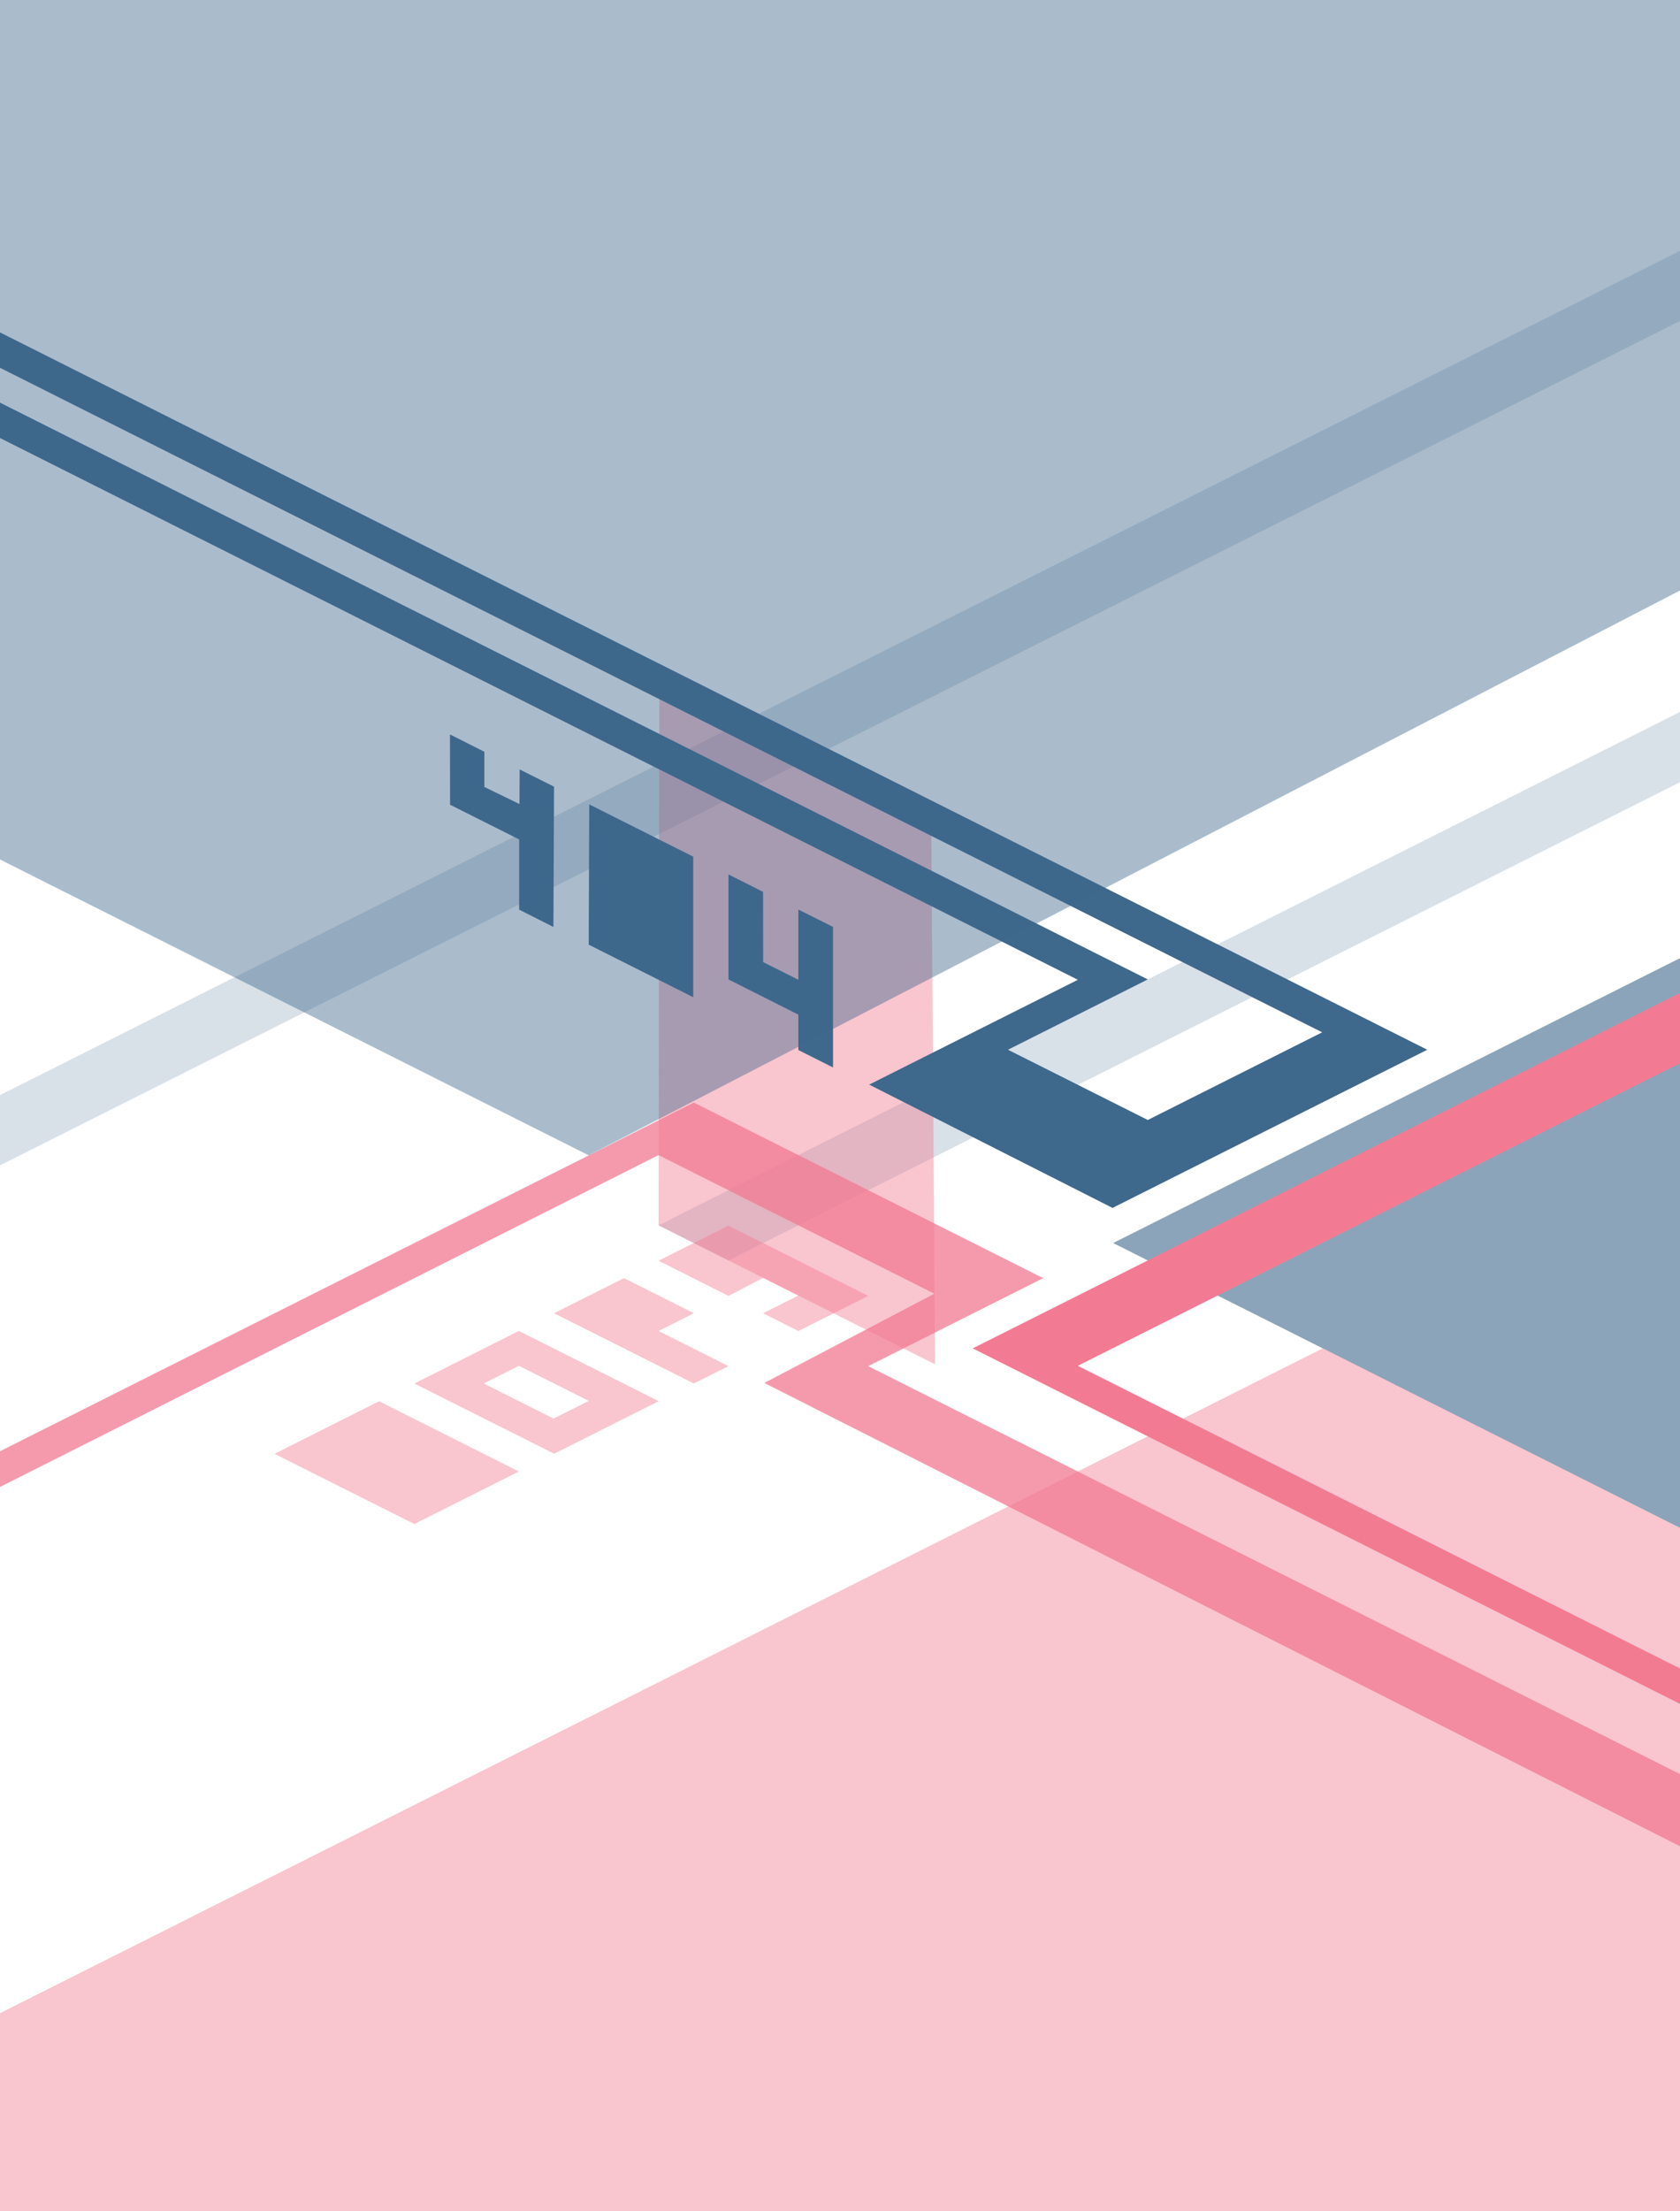 <?xml version="1.0" encoding="utf-8"?>
<!-- Generator: Adobe Illustrator 22.1.0, SVG Export Plug-In . SVG Version: 6.00 Build 0)  -->
<svg version="1.1" id="Layer_1" xmlns="http://www.w3.org/2000/svg" xmlns:xlink="http://www.w3.org/1999/xlink" x="0px"
     y="0px"
     viewBox="0 0 1900 2500" style="enable-background:new 0 0 1900 2500;" xml:space="preserve">
<style type="text/css">
	.st0{opacity:0.2;fill:#3E688C;enable-background:new    ;}
	.st1{opacity:0.76;fill:#F27B93;enable-background:new    ;}
	.st2{opacity:0.6;fill:#3E688C;enable-background:new    ;}
	.st3{fill:#F27B93;}
	.st4{opacity:0.44;fill:#F27B93;enable-background:new    ;}
	.st5{fill:#3E688C;}
	.st6{opacity:0.44;fill:#3E688C;}
</style>
    <title>Asset 9</title>
    <g id="Layer_2_1_">
	<g id="Layer_10">
		<polygon class="st0" points="744.8,1385.3 1900,804.9 1900,884.3 823.9,1425 		"/>
        <polygon class="st0" points="0,1238.1 1900,283.5 1900,362.9 0,1317.5 		"/>
        <polygon class="st1" points="0,1640.7 784.7,1246.5 1179.8,1445 981.9,1544.5 1900,2005.7 1900,2087.3 864.4,1563.5
			1056.7,1462.6 744.8,1305.9 0,1681.1 		"/>
        <polygon class="st2" points="1258.9,1405.3 1900,1727.4 1900,1083.2 		"/>
        <polygon class="st3"
                 points="1100.1,1524.4 1913.9,1933.3 1900,1886.3 1219,1544.1 1900,1202 1900,1122.6 		"/>
        <polygon class="st4" points="744.8,1385.3 745.7,750.4 1053.1,905.4 1057.5,1542.4 		"/>
        <polygon class="st5" points="0,375.8 0,415.8 1495.3,1167.1 1298.1,1266.2 1140,1186.8 1298.1,1107.3 0,455.2 0,495.2
			1219,1107.7 983,1226.2 1258.2,1365.6 1614.2,1186.8 		"/>
        <polygon class="st4" points="310.5,1643.6 468.6,1723 586.8,1663.6 428.7,1584.2 		"/>
        <path class="st4" d="M586.8,1504.7l-118.2,59.4l158.1,79.4l118.2-59.4L586.8,1504.7z M626,1603.8l-79-39.7l39.9-20l79,39.7
			L626,1603.8z"/>
        <polygon class="st4"
                 points="626.6,1484.7 784.7,1564.1 823.9,1544.5 744.8,1504.8 784.7,1484.7 705.7,1445 		"/>
        <polygon class="st4" points="823.9,1385.6 744.8,1425.3 823.9,1465.1 863.1,1444.7 902.9,1464.7 863,1484.7 902.9,1504.8
			982,1465.1 		"/>
        <polygon class="st5" points="508.9,830.3 547.8,849.9 547.8,889.7 587.5,909 587.7,869.9 626.6,889.4 625.9,1048 587.1,1028.4
			587.1,949 509,909.8 		"/>
        <polygon class="st5" points="823.9,988.6 863,1008.3 863.1,1087.7 902.9,1107.7 902.9,1028.3 942.1,1047.9 942.1,1206.8
			902.9,1187.1 902.9,1147.1 823.9,1107.3 		"/>
        <polygon class="st5" points="666.4,909.4 784,968.5 784,1127.4 665.8,1068 		"/>
        <polygon class="st4" points="1900,2500 1900,1727.4 1496,1524.4 0,2276 0,2500 		"/>
	</g>
</g>
    <polygon class="st6" points="665.8,1306.2 1900,667.6 1900,0 0,0 0,971.7 "/>
</svg>
